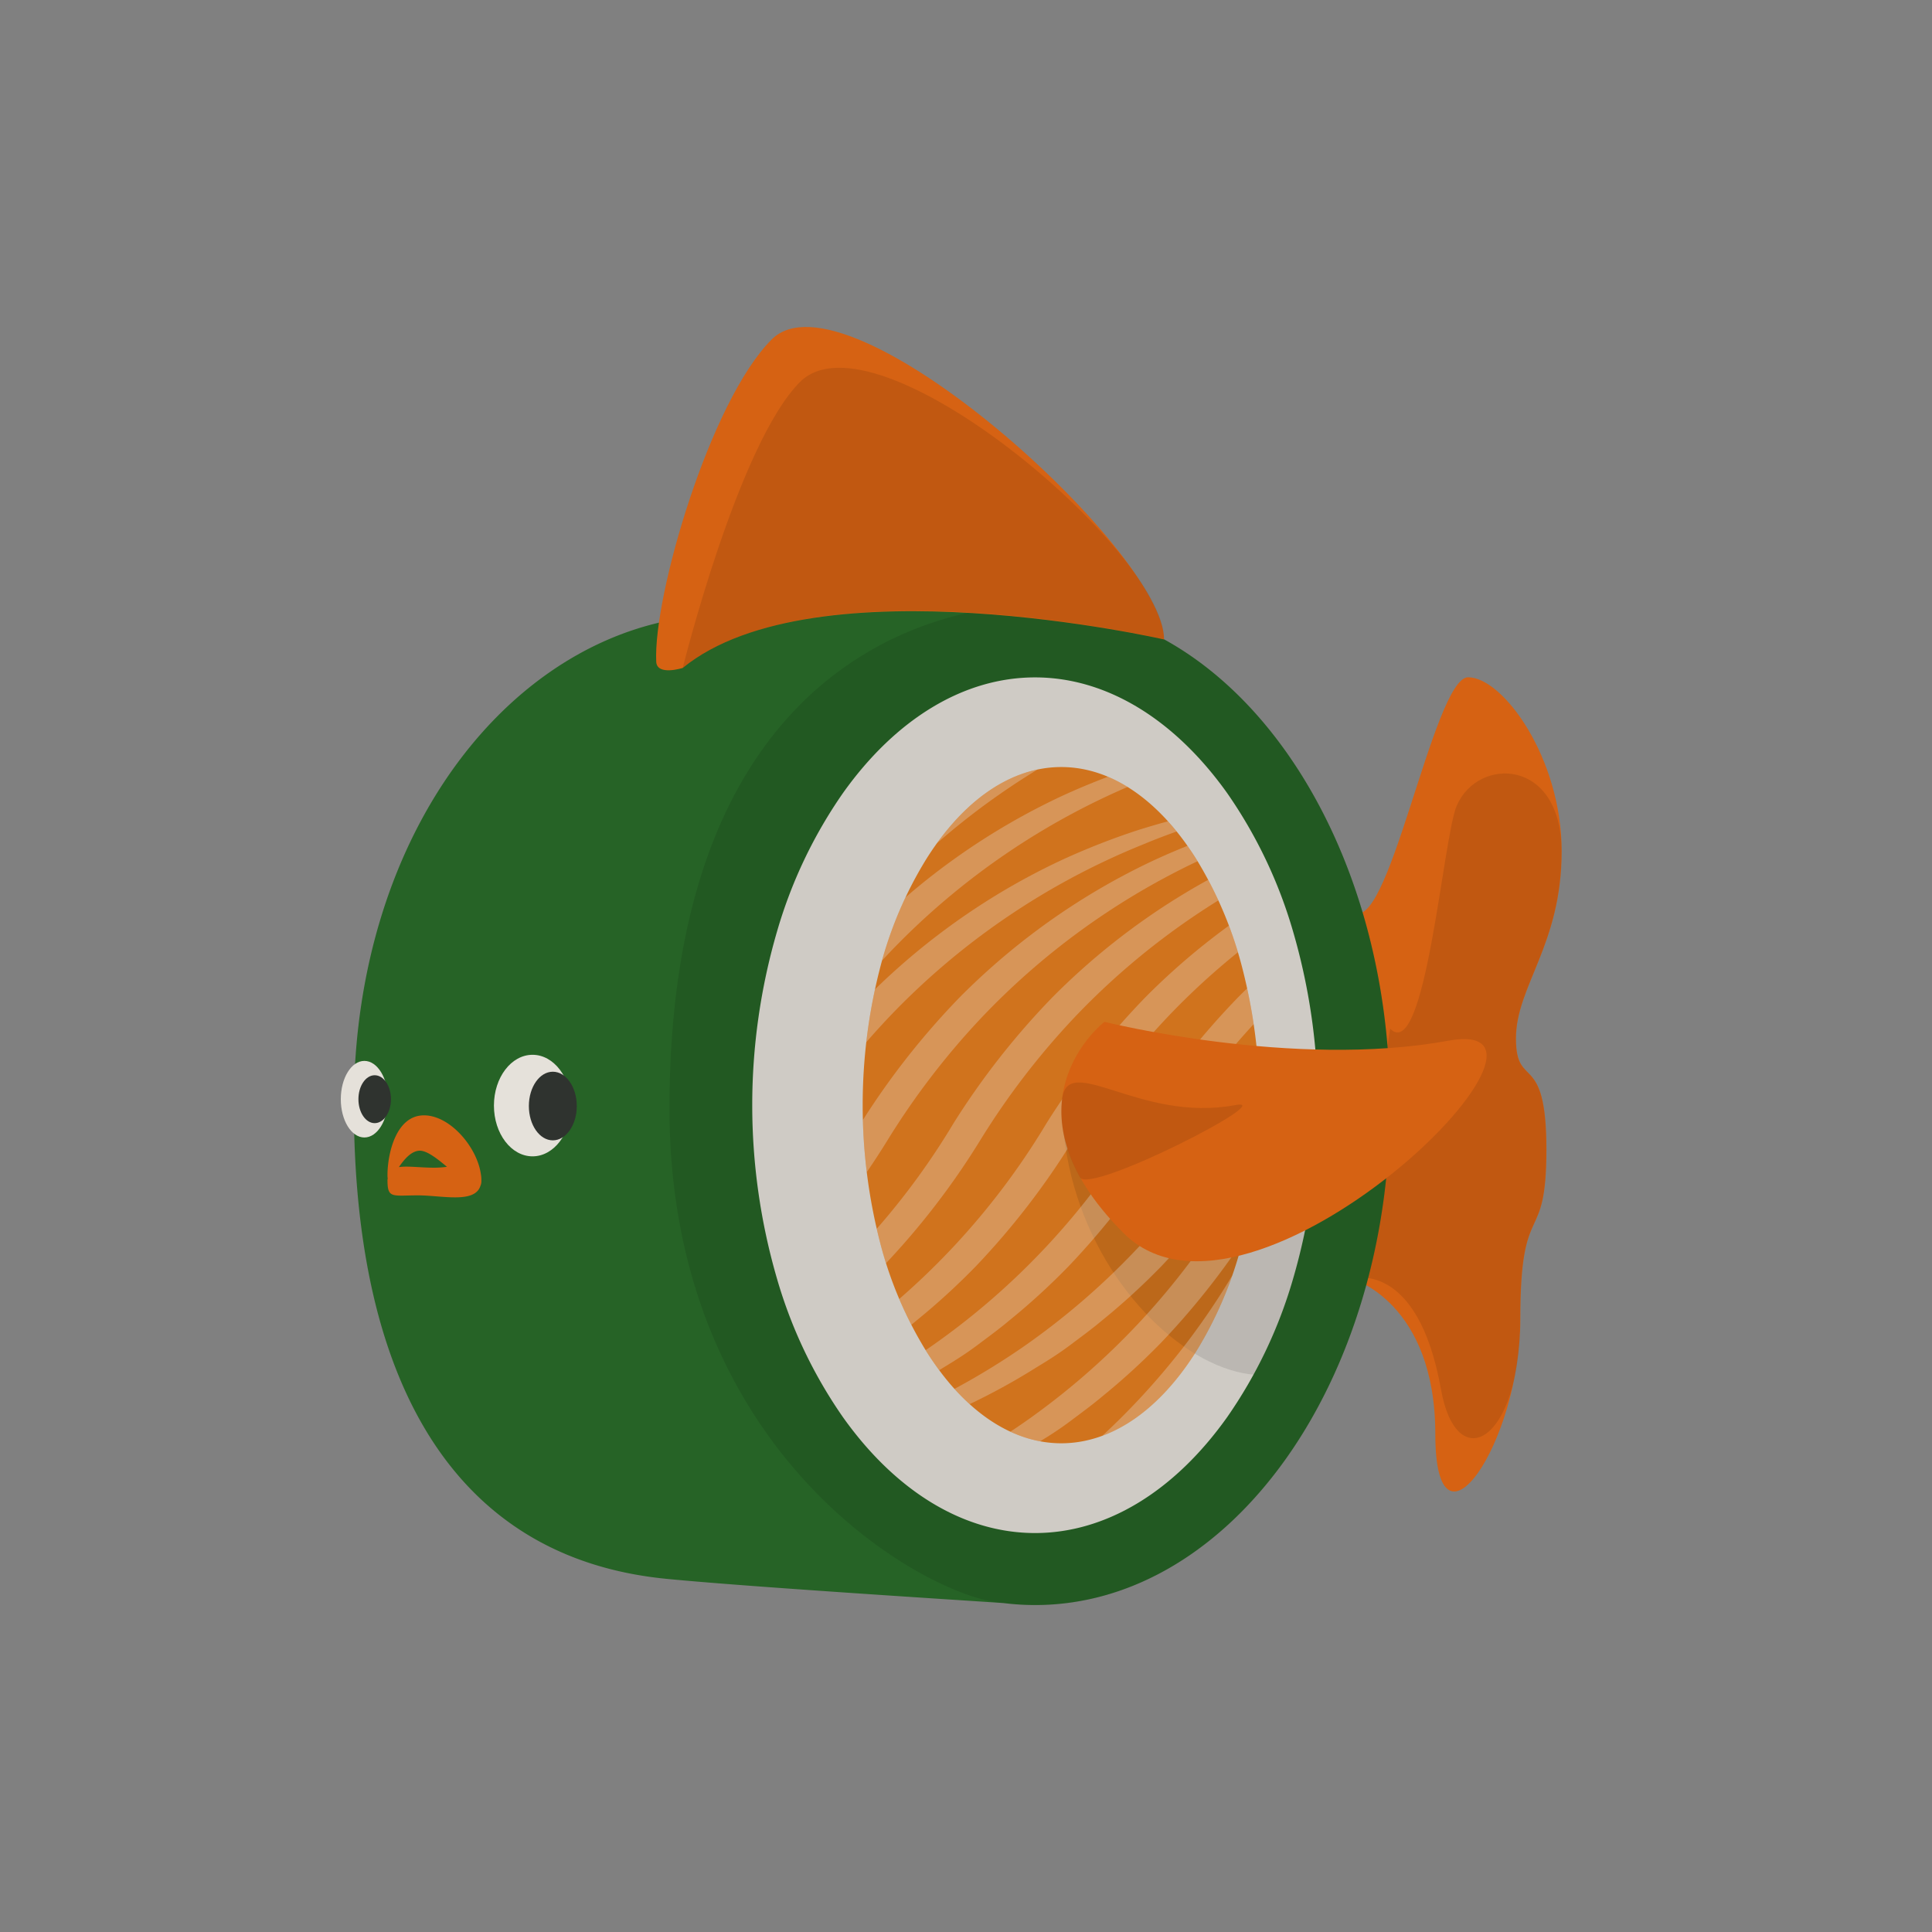 <svg id="Layer_1" data-name="Layer 1" xmlns="http://www.w3.org/2000/svg" xmlns:xlink="http://www.w3.org/1999/xlink" viewBox="0 0 500 500"><rect x="0" y="0" width="500" height="500" fill="#808080" stroke="none"/><defs><style>.cls-1{fill:none;}.cls-2{fill:#e5e1da;}.cls-3{fill:#e77f20;}.cls-4{opacity:0.1;}.cls-5{fill:#d66213;}.cls-6{fill:#266326;}.cls-7{clip-path:url(#clip-path);}.cls-8{fill:#fff;opacity:0.3;}.cls-9{fill:#2f332f;}</style><clipPath id="clip-path"><path class="cls-1" d="M309.55,349.78c-9.65,15.31-22,23.74-34.89,23.74s-25.25-8.43-34.89-23.74a102,102,0,0,1-12-28.21,142.41,142.41,0,0,1,0-71.11,102,102,0,0,1,12-28.21c9.64-15.31,22-23.74,34.89-23.74s25.24,8.43,34.89,23.74a102,102,0,0,1,11.94,28.21,142.41,142.41,0,0,1,0,71.11A102,102,0,0,1,309.55,349.78Z"/></clipPath></defs><title>Logo</title><ellipse class="cls-2" cx="266.8" cy="286.24" rx="77.88" ry="113.88"/><path class="cls-3" d="M309.55,349.78c-9.65,15.31-22,23.74-34.89,23.74s-25.25-8.43-34.89-23.74a102,102,0,0,1-12-28.21,142.41,142.41,0,0,1,0-71.11,102,102,0,0,1,12-28.21c9.64-15.31,22-23.74,34.89-23.74s25.24,8.43,34.89,23.74a102,102,0,0,1,11.94,28.21,142.41,142.41,0,0,1,0,71.11A102,102,0,0,1,309.55,349.78Z"/><path class="cls-4" d="M347.83,324c0,62.89-73,23.6-73-39.29C319.81,278,347.83,261.07,347.83,324Z"/><path class="cls-5" d="M349.8,330.91s21.66,6,21.66,40.33,22,2.25,22-29.85,6.76-18,6.76-43.92-7.88-15.2-7.88-28.72,11.82-24.21,11.82-48.42-15.2-45.05-24.21-45.05-21,69.41-30.11,60.25Z"/><path class="cls-4" d="M349.8,330.91s17.08-5.18,23.12,28.63c4,22.62,20.5,13.95,20.5-18.15s6.76-18,6.76-43.92-7.88-15.2-7.88-28.72,11.82-24.21,11.82-48.42S382.5,195.75,377,208.51c-3.58,8.26-8.08,66.87-17.24,57.71Z"/><path class="cls-6" d="M267.87,156.65h0s-64.11,1.09-85.42,2.66c-49.23,3.62-90.87,55.26-90.87,126.7s25.83,117.14,80.78,122.58c18.9,1.87,67.92,5,87.38,6.28a66.46,66.46,0,0,0,8.13.51h0c50.73,0,91.85-57.92,91.85-129.37S318.6,156.65,267.87,156.65ZM317.63,366.7c-13.76,19.38-31.43,30.05-49.76,30.05s-36-10.67-49.76-30.05a121.89,121.89,0,0,1-17-35.69,160.65,160.65,0,0,1,0-90,122.07,122.07,0,0,1,17-35.7c13.76-19.37,31.43-30,49.76-30s36,10.67,49.76,30a122.07,122.07,0,0,1,17,35.7,160.65,160.65,0,0,1,0,90A121.89,121.89,0,0,1,317.63,366.7Z"/><g class="cls-7"><path class="cls-8" d="M334.38,207.56a172.13,172.13,0,0,0-38.83,11.09,187.9,187.9,0,0,0-65.62,44.73,195.87,195.87,0,0,0-24.22,31.56,196.26,196.26,0,0,1-25.27,32.81,176.54,176.54,0,0,1-15.32,14c-2.64,2.23-5.45,4.26-8.21,6.34s-5.68,3.94-8.64,5.72A169.43,169.43,0,0,1,111,371.36c-13,4.17-26.55,7.16-40.18,7.45a170.1,170.1,0,0,0,38.8-11.18,186.34,186.34,0,0,0,35.19-19.1,188.56,188.56,0,0,0,54-57.87,197.58,197.58,0,0,1,25.6-32.6,177.06,177.06,0,0,1,32.4-25.77A174.1,174.1,0,0,1,275,222.47a183.73,183.73,0,0,1,19.18-7.53C307.25,210.8,320.76,207.85,334.38,207.56Z"/><path class="cls-8" d="M334.38,191a172.15,172.15,0,0,0-38.83,11.1,188.05,188.05,0,0,0-65.62,44.72,196.75,196.75,0,0,0-24.22,31.56,195.45,195.45,0,0,1-25.27,32.81,176.65,176.65,0,0,1-15.32,14c-2.64,2.23-5.45,4.26-8.21,6.33s-5.68,3.94-8.64,5.73A168.94,168.94,0,0,1,111,354.81C98,359,84.44,362,70.81,362.26a169.6,169.6,0,0,0,38.8-11.18A185.73,185.73,0,0,0,144.8,332a188.79,188.79,0,0,0,54-57.87,197.17,197.17,0,0,1,25.6-32.6A175.79,175.79,0,0,1,275,205.92a186,186,0,0,1,19.18-7.53C307.25,194.26,320.76,191.3,334.38,191Z"/><path class="cls-8" d="M334.38,174.47a172.15,172.15,0,0,0-38.83,11.1,187.7,187.7,0,0,0-65.62,44.72,196.31,196.31,0,0,0-24.22,31.56,196.26,196.26,0,0,1-25.27,32.81,175,175,0,0,1-15.32,14c-2.64,2.23-5.45,4.26-8.21,6.34s-5.68,3.94-8.64,5.73A169.4,169.4,0,0,1,111,338.27c-13,4.18-26.55,7.17-40.18,7.45a169.6,169.6,0,0,0,38.8-11.18,186.86,186.86,0,0,0,35.19-19.09,188.71,188.71,0,0,0,54-57.88,197.58,197.58,0,0,1,25.6-32.6,177.06,177.06,0,0,1,32.4-25.77A174.1,174.1,0,0,1,275,189.38a183.73,183.73,0,0,1,19.18-7.53C307.25,177.71,320.76,174.76,334.38,174.47Z"/><path class="cls-8" d="M358.4,207.56a172.13,172.13,0,0,0-38.83,11.09A187.9,187.9,0,0,0,254,263.38a195.87,195.87,0,0,0-24.22,31.56,196.26,196.26,0,0,1-25.27,32.81,178,178,0,0,1-15.32,14c-2.64,2.23-5.45,4.26-8.21,6.34s-5.68,3.94-8.64,5.72A169.43,169.43,0,0,1,135,371.36c-13,4.17-26.55,7.16-40.18,7.45a170.1,170.1,0,0,0,38.8-11.18,186.34,186.34,0,0,0,35.19-19.1,188.56,188.56,0,0,0,54-57.87,197.58,197.58,0,0,1,25.6-32.6,177.06,177.06,0,0,1,32.4-25.77A174.1,174.1,0,0,1,299,222.47a183.73,183.73,0,0,1,19.18-7.53C331.27,210.8,344.78,207.85,358.4,207.56Z"/><path class="cls-8" d="M382.42,207.56a172.13,172.13,0,0,0-38.83,11.09A187.9,187.9,0,0,0,278,263.38a195.87,195.87,0,0,0-24.22,31.56,196.26,196.26,0,0,1-25.27,32.81,178,178,0,0,1-15.32,14c-2.64,2.23-5.45,4.26-8.21,6.34s-5.68,3.94-8.64,5.72A169.43,169.43,0,0,1,159,371.36c-13.05,4.17-26.55,7.16-40.18,7.45a170.25,170.25,0,0,0,38.8-11.18,186.26,186.26,0,0,0,35.18-19.1,188.47,188.47,0,0,0,54-57.87,197.58,197.58,0,0,1,25.6-32.6,177.06,177.06,0,0,1,32.4-25.77,174.1,174.1,0,0,1,18.18-9.82,183.73,183.73,0,0,1,19.18-7.53C355.29,210.8,368.8,207.85,382.42,207.56Z"/><path class="cls-8" d="M406.44,207.56a172.13,172.13,0,0,0-38.83,11.09A187.9,187.9,0,0,0,302,263.38a195.87,195.87,0,0,0-24.22,31.56,196.26,196.26,0,0,1-25.27,32.81,178,178,0,0,1-15.32,14c-2.65,2.23-5.45,4.26-8.21,6.34s-5.68,3.94-8.64,5.72a169.43,169.43,0,0,1-37.28,17.55c-13.05,4.17-26.55,7.16-40.18,7.45a170.25,170.25,0,0,0,38.8-11.18,186.26,186.26,0,0,0,35.18-19.1,188.47,188.47,0,0,0,54-57.87,197.58,197.58,0,0,1,25.6-32.6,177.06,177.06,0,0,1,32.4-25.77,174.1,174.1,0,0,1,18.18-9.82,183.73,183.73,0,0,1,19.18-7.53C379.31,210.8,392.82,207.85,406.44,207.56Z"/><path class="cls-8" d="M454.48,207.56a172.13,172.13,0,0,0-38.83,11.09A187.9,187.9,0,0,0,350,263.38a195.87,195.87,0,0,0-24.22,31.56,196.26,196.26,0,0,1-25.27,32.81,178,178,0,0,1-15.32,14c-2.65,2.23-5.45,4.26-8.21,6.34s-5.68,3.94-8.64,5.72a169.43,169.43,0,0,1-37.28,17.55c-13.05,4.17-26.55,7.16-40.18,7.45a170.25,170.25,0,0,0,38.8-11.18,186.26,186.26,0,0,0,35.18-19.1,188.47,188.47,0,0,0,54-57.87,197.05,197.05,0,0,1,25.6-32.6,177.06,177.06,0,0,1,32.4-25.77,174.1,174.1,0,0,1,18.18-9.82,183.73,183.73,0,0,1,19.18-7.53C427.35,210.8,440.86,207.85,454.48,207.56Z"/><path class="cls-8" d="M454.48,227.27a172.13,172.13,0,0,0-38.83,11.09A187.9,187.9,0,0,0,350,283.09a195.87,195.87,0,0,0-24.22,31.56,196.26,196.26,0,0,1-25.27,32.81,178,178,0,0,1-15.32,14c-2.65,2.23-5.45,4.26-8.21,6.34s-5.68,3.94-8.64,5.72a169.43,169.43,0,0,1-37.28,17.55c-13.05,4.17-26.55,7.17-40.18,7.45a170.25,170.25,0,0,0,38.8-11.18,186.26,186.26,0,0,0,35.18-19.1,188.47,188.47,0,0,0,54-57.87,197.05,197.05,0,0,1,25.6-32.6A177.06,177.06,0,0,1,376.93,252a174.1,174.1,0,0,1,18.18-9.82,183.73,183.73,0,0,1,19.18-7.53C427.35,230.51,440.86,227.56,454.48,227.27Z"/><path class="cls-8" d="M454.48,247a172.13,172.13,0,0,0-38.83,11.09A187.9,187.9,0,0,0,350,302.8a195.87,195.87,0,0,0-24.22,31.56,196.26,196.26,0,0,1-25.27,32.81,178,178,0,0,1-15.32,14c-2.65,2.23-5.45,4.26-8.21,6.34s-5.68,3.94-8.64,5.72a169.43,169.43,0,0,1-37.28,17.55C218,415,204.54,418,190.91,418.23a170.25,170.25,0,0,0,38.8-11.18A186.26,186.26,0,0,0,264.89,388a188.47,188.47,0,0,0,54-57.87,197.05,197.05,0,0,1,25.6-32.6,177.06,177.06,0,0,1,32.4-25.77,174.1,174.1,0,0,1,18.18-9.82,183.73,183.73,0,0,1,19.18-7.53C427.35,250.22,440.86,247.27,454.48,247Z"/><path class="cls-8" d="M430.46,207.56a172.13,172.13,0,0,0-38.83,11.09A187.9,187.9,0,0,0,326,263.38a195.87,195.87,0,0,0-24.22,31.56,196.26,196.26,0,0,1-25.27,32.81,178,178,0,0,1-15.32,14c-2.65,2.23-5.45,4.26-8.21,6.34s-5.68,3.94-8.64,5.72a169.43,169.43,0,0,1-37.28,17.55c-13,4.17-26.55,7.16-40.18,7.45a170.25,170.25,0,0,0,38.8-11.18,186.26,186.26,0,0,0,35.18-19.1,188.47,188.47,0,0,0,54-57.87,197.58,197.58,0,0,1,25.6-32.6,177.06,177.06,0,0,1,32.4-25.77,174.1,174.1,0,0,1,18.18-9.82,183.73,183.73,0,0,1,19.18-7.53C403.33,210.8,416.84,207.85,430.46,207.56Z"/></g><path class="cls-5" d="M124.58,305.43s0,0,0-.07a8,8,0,0,0-.13-1.48c-1-7.07-8-15.23-14.73-15.23-7.26,0-9.44,10-9.44,15.45a6.34,6.34,0,0,0,.06.9c0,.14-.06.22-.06.36,0,4.91,1.21,4,7.91,4,6.12,0,14.66,2.19,16.14-2.45a3.08,3.08,0,0,0,.25-1.35S124.58,305.47,124.58,305.43Zm-21.35-3.38c1.41-2.06,3.27-4.25,5.44-4.25,1.83,0,4.42,2,7,4.17a25.25,25.25,0,0,1-3.21.23C108.74,302.2,105.46,301.7,103.23,302.05Z"/><path class="cls-4" d="M267.87,156.65h0s-94.61-4.44-94.61,130.25c0,90.08,67,126.73,86.48,128a66.46,66.46,0,0,0,8.13.51h0c50.73,0,91.85-57.92,91.85-129.37S318.6,156.65,267.87,156.65Z"/><path class="cls-5" d="M176.69,172.86s-6.69,2.15-6.86-1.62c-.79-17,13.91-67.42,29.88-83.39,19.5-19.5,101.55,54.77,101.55,77.64C301.26,165.49,211.06,144.87,176.69,172.86Z"/><path class="cls-4" d="M176.69,172.86s14.38-58,30.34-74c19.51-19.51,94.23,43.73,94.23,66.6C301.26,165.49,211.74,144.65,176.69,172.86Z"/><path class="cls-5" d="M285.83,264.45s48.95,12.24,88.93,4.89-51,82.81-84,49.77S285.83,264.45,285.83,264.45Z"/><path class="cls-4" d="M319.65,286c12-2.25-37.64,23.21-40.15,18.71-4.25-7.62-5.29-14.36-4.69-20C276.16,271.88,294.91,290.66,319.65,286Z"/><ellipse class="cls-2" cx="94.3" cy="284.47" rx="6.1" ry="9.91"/><ellipse class="cls-2" cx="137.82" cy="286.12" rx="9.99" ry="13.14"/><ellipse class="cls-9" cx="96.97" cy="284.47" rx="4.21" ry="6.2"/><ellipse class="cls-9" cx="143.07" cy="286.24" rx="6.2" ry="8.88"/></svg>